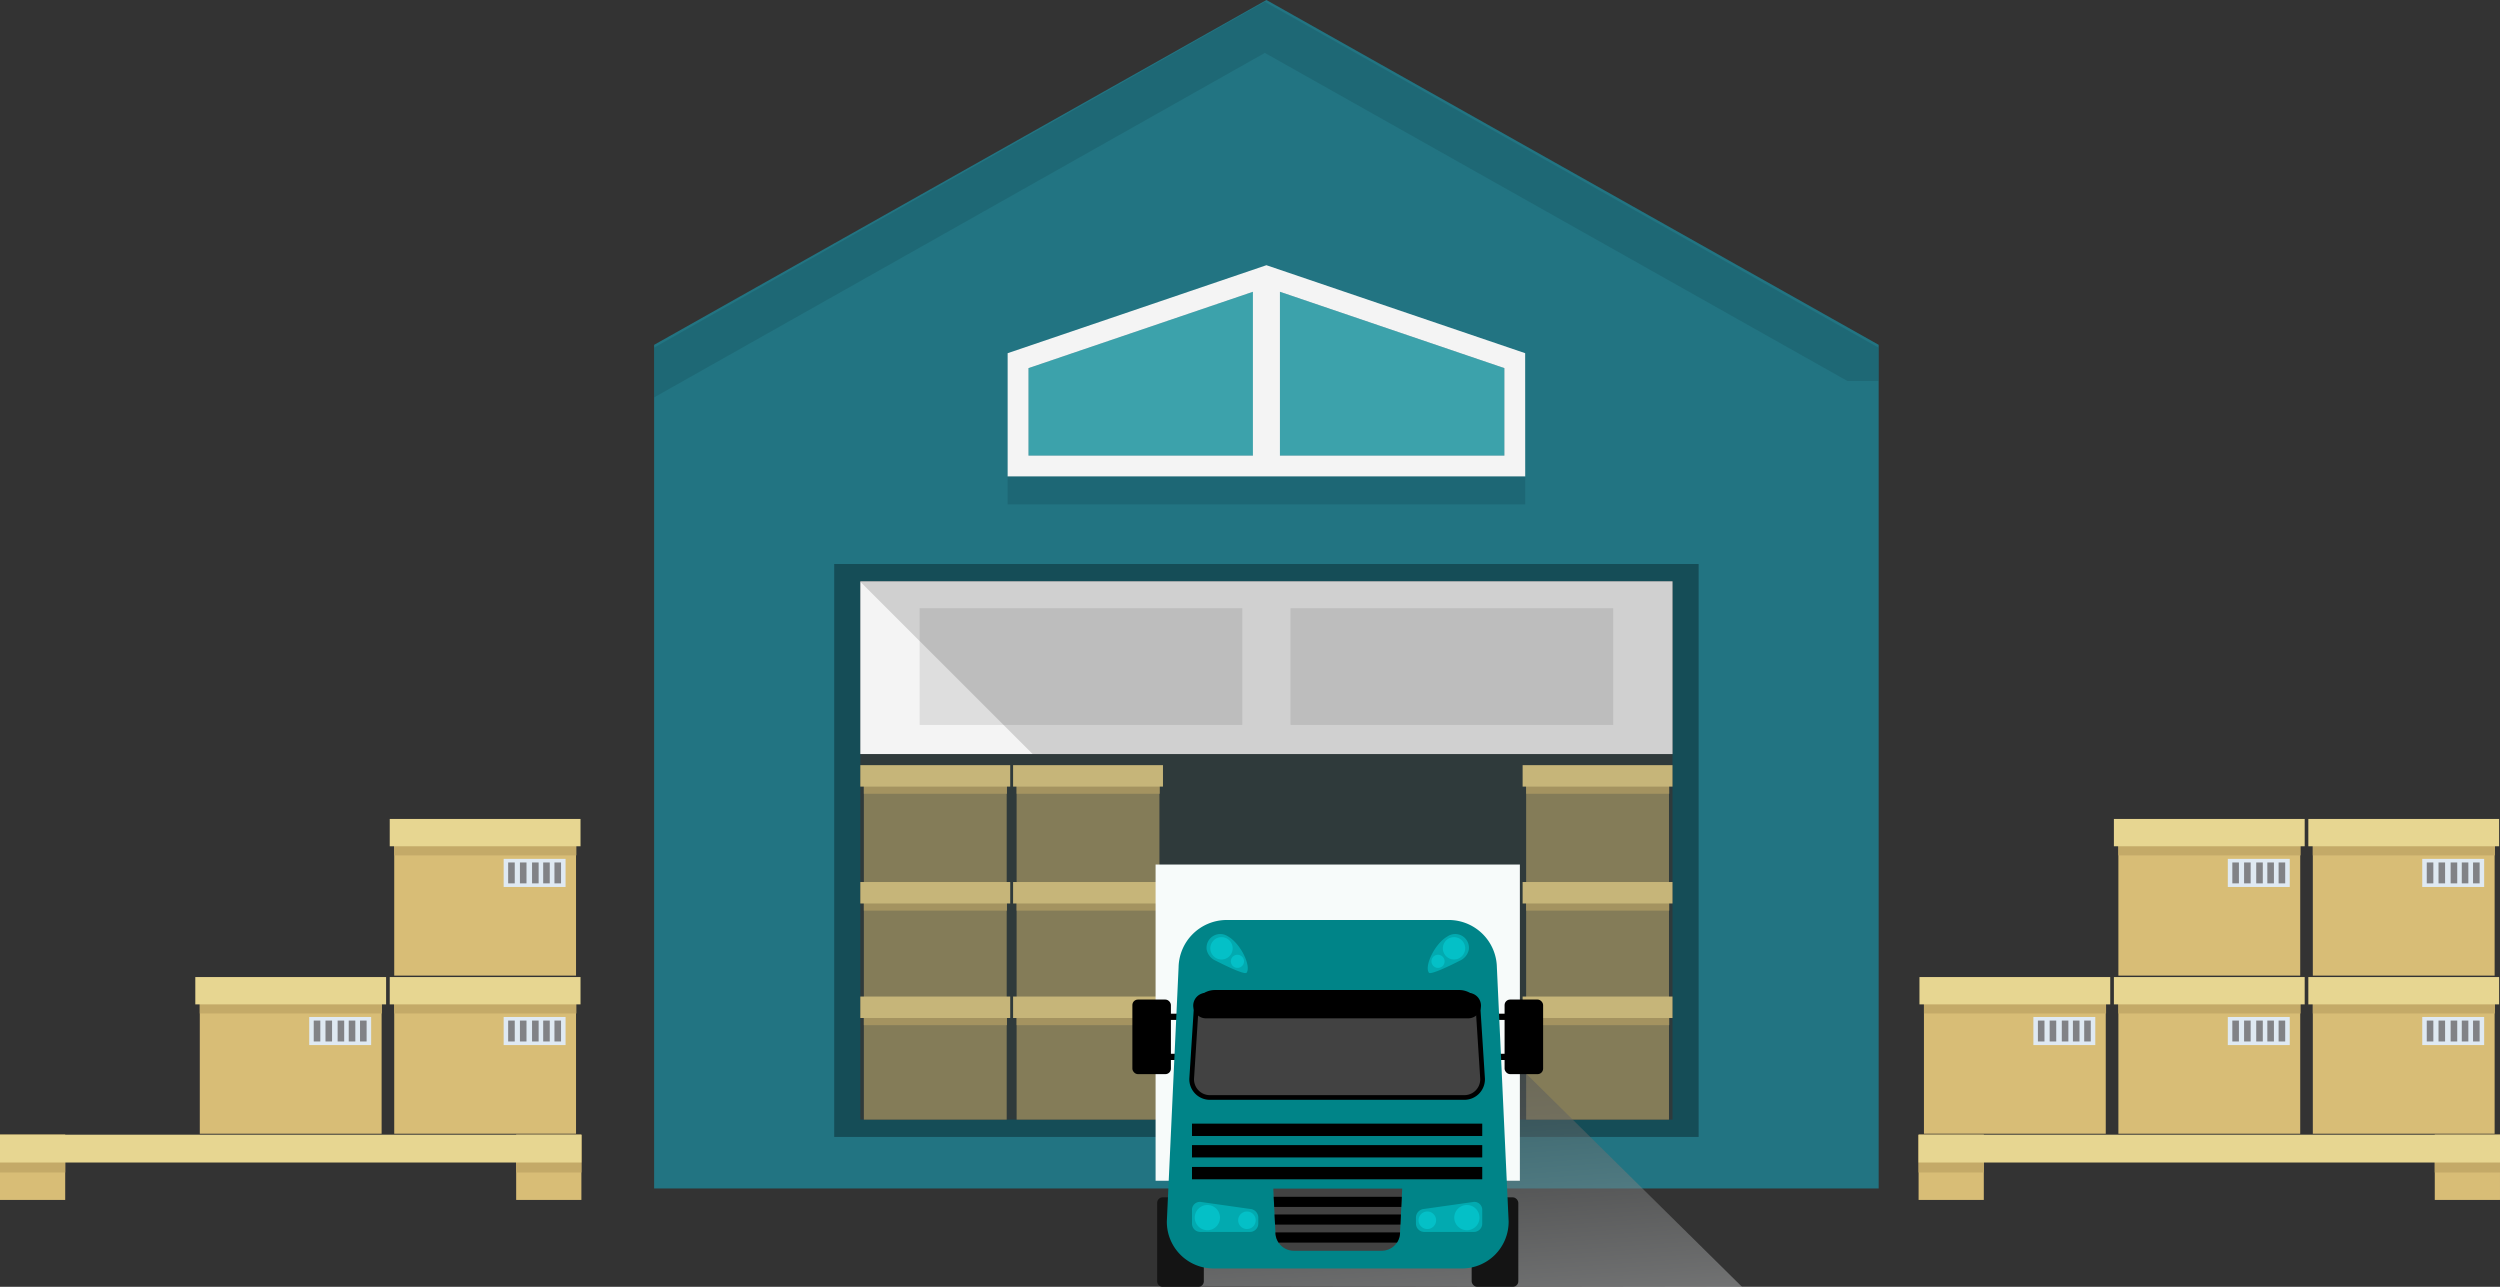 <svg xmlns="http://www.w3.org/2000/svg" xmlns:xlink="http://www.w3.org/1999/xlink" width="335.885" height="172.89" viewBox="0 0 335.885 172.89">
  <rect x="0" y="0" width="335.885" height="172.89" fill="#333333" stroke="none"/>
  <defs>
    <linearGradient id="linear-gradient" x1="0.417" y1="0.345" x2="0.561" y2="1.479" gradientUnits="objectBoundingBox">
      <stop offset="0" stop-color="#555859"/>
      <stop offset="0.116" stop-color="#5f6162"/>
      <stop offset="0.313" stop-color="#7a7c7d"/>
      <stop offset="0.568" stop-color="#a5a7a8"/>
      <stop offset="0.868" stop-color="#e2e2e2"/>
      <stop offset="1" stop-color="#fff"/>
    </linearGradient>
  </defs>
  <g id="Grupo_97277" data-name="Grupo 97277" transform="translate(-930 -1819.204)">
    <path id="Trazado_213023" data-name="Trazado 213023" d="M282.013,406.47l82.262-46.329,82.26,46.329,0,113.347H282.013Z" transform="translate(735.872 1459.063)" fill="#227482" fill-rule="evenodd"/>
    <rect id="Rectángulo_40448" data-name="Rectángulo 40448" width="116.138" height="76.976" transform="translate(1042.079 1894.981)" fill="#154d57"/>
    <rect id="Rectángulo_40449" data-name="Rectángulo 40449" width="109.118" height="72.322" transform="translate(1045.589 1897.308)" fill="#2f3a3b"/>
    <path id="Trazado_213024" data-name="Trazado 213024" d="M304.334,388.132l31.966-10.87,31.966,10.87h0v11.758H304.33V388.133h0Z" transform="translate(763.848 1480.527)" fill="#3ca2ab" fill-rule="evenodd"/>
    <path id="Trazado_213025" data-name="Trazado 213025" d="M303.091,387.773l34.764-11.822,34.764,11.82.007,16.561H303.089l0-16.559Zm36.58-8.25v22.011h30.155V389.777h0l-30.151-10.254Zm-3.63,22.011V379.523L305.89,389.777h0v11.757Z" transform="translate(762.292 1478.884)" fill="#f4f4f4" fill-rule="evenodd"/>
    <rect id="Rectángulo_40450" data-name="Rectángulo 40450" width="69.536" height="3.756" transform="translate(1065.38 1883.215)" fill="#124b57" opacity="0.3" style="mix-blend-mode: multiply;isolation: isolate"/>
    <g id="Grupo_97035" data-name="Grupo 97035" transform="translate(1045.589 1922.005)">
      <g id="Grupo_97029" data-name="Grupo 97029">
        <g id="Grupo_97027" data-name="Grupo 97027" transform="translate(20.524)">
          <rect id="Rectángulo_40451" data-name="Rectángulo 40451" width="19.188" height="16.282" transform="translate(0.473 0.254)" fill="#847c58"/>
          <rect id="Rectángulo_40452" data-name="Rectángulo 40452" width="19.221" height="3.59" transform="translate(0.473 0.255)" fill="#a49360"/>
          <rect id="Rectángulo_40453" data-name="Rectángulo 40453" width="20.137" height="2.883" fill="#c6b579"/>
        </g>
        <g id="Grupo_97028" data-name="Grupo 97028">
          <rect id="Rectángulo_40454" data-name="Rectángulo 40454" width="19.191" height="16.282" transform="translate(0.473 0.254)" fill="#847c58"/>
          <rect id="Rectángulo_40455" data-name="Rectángulo 40455" width="19.223" height="3.59" transform="translate(0.473 0.255)" fill="#a49360"/>
          <rect id="Rectángulo_40456" data-name="Rectángulo 40456" width="20.139" height="2.883" fill="#c6b579"/>
        </g>
      </g>
      <g id="Grupo_97032" data-name="Grupo 97032" transform="translate(0 15.702)">
        <g id="Grupo_97030" data-name="Grupo 97030" transform="translate(20.524)">
          <rect id="Rectángulo_40457" data-name="Rectángulo 40457" width="19.188" height="16.281" transform="translate(0.473 0.255)" fill="#847c58"/>
          <rect id="Rectángulo_40458" data-name="Rectángulo 40458" width="19.221" height="3.589" transform="translate(0.473 0.256)" fill="#a49360"/>
          <rect id="Rectángulo_40459" data-name="Rectángulo 40459" width="20.137" height="2.884" fill="#c6b579"/>
        </g>
        <g id="Grupo_97031" data-name="Grupo 97031">
          <rect id="Rectángulo_40460" data-name="Rectángulo 40460" width="19.191" height="16.281" transform="translate(0.473 0.255)" fill="#847c58"/>
          <rect id="Rectángulo_40461" data-name="Rectángulo 40461" width="19.223" height="3.589" transform="translate(0.473 0.256)" fill="#a49360"/>
          <rect id="Rectángulo_40462" data-name="Rectángulo 40462" width="20.139" height="2.884" fill="#c6b579"/>
        </g>
      </g>
      <g id="Grupo_97033" data-name="Grupo 97033" transform="translate(20.524 31.089)">
        <rect id="Rectángulo_40463" data-name="Rectángulo 40463" width="19.188" height="16.281" transform="translate(0.473 0.255)" fill="#847c58"/>
        <rect id="Rectángulo_40464" data-name="Rectángulo 40464" width="19.221" height="3.59" transform="translate(0.473 0.256)" fill="#a49360"/>
        <rect id="Rectángulo_40465" data-name="Rectángulo 40465" width="20.137" height="2.884" fill="#c6b579"/>
      </g>
      <g id="Grupo_97034" data-name="Grupo 97034" transform="translate(0 31.089)">
        <rect id="Rectángulo_40466" data-name="Rectángulo 40466" width="19.191" height="16.281" transform="translate(0.473 0.255)" fill="#847c58"/>
        <rect id="Rectángulo_40467" data-name="Rectángulo 40467" width="19.223" height="3.59" transform="translate(0.473 0.256)" fill="#a49360"/>
        <rect id="Rectángulo_40468" data-name="Rectángulo 40468" width="20.139" height="2.884" fill="#c6b579"/>
      </g>
    </g>
    <g id="Grupo_97036" data-name="Grupo 97036" transform="translate(1045.589 1897.309)">
      <rect id="Rectángulo_40469" data-name="Rectángulo 40469" width="109.118" height="23.204" fill="#f4f4f4"/>
      <path id="Trazado_213026" data-name="Trazado 213026" d="M297.842,396.4h43.352v15.683H297.842V396.4Zm49.831,0h43.35v15.683h-43.35Z" transform="translate(-289.874 -392.787)" fill="#dedede" fill-rule="evenodd"/>
      <path id="Trazado_213027" data-name="Trazado 213027" d="M294.306,394.854,317.456,418h85.968V394.8H294.306Z" transform="translate(-294.306 -394.799)" fill-rule="evenodd" opacity="0.15"/>
    </g>
    <g id="Grupo_97040" data-name="Grupo 97040" transform="translate(1134.57 1922.005)">
      <g id="Grupo_97037" data-name="Grupo 97037">
        <rect id="Rectángulo_40470" data-name="Rectángulo 40470" width="19.191" height="16.282" transform="translate(0.473 0.254)" fill="#847c58"/>
        <rect id="Rectángulo_40471" data-name="Rectángulo 40471" width="19.221" height="3.59" transform="translate(0.473 0.255)" fill="#a49360"/>
        <rect id="Rectángulo_40472" data-name="Rectángulo 40472" width="20.137" height="2.883" fill="#c6b579"/>
      </g>
      <g id="Grupo_97038" data-name="Grupo 97038" transform="translate(0 15.702)">
        <rect id="Rectángulo_40473" data-name="Rectángulo 40473" width="19.191" height="16.281" transform="translate(0.473 0.255)" fill="#847c58"/>
        <rect id="Rectángulo_40474" data-name="Rectángulo 40474" width="19.221" height="3.589" transform="translate(0.473 0.256)" fill="#a49360"/>
        <rect id="Rectángulo_40475" data-name="Rectángulo 40475" width="20.137" height="2.884" fill="#c6b579"/>
      </g>
      <g id="Grupo_97039" data-name="Grupo 97039" transform="translate(0 31.089)">
        <rect id="Rectángulo_40476" data-name="Rectángulo 40476" width="19.191" height="16.281" transform="translate(0.473 0.255)" fill="#847c58"/>
        <rect id="Rectángulo_40477" data-name="Rectángulo 40477" width="19.221" height="3.59" transform="translate(0.473 0.256)" fill="#a49360"/>
        <rect id="Rectángulo_40478" data-name="Rectángulo 40478" width="20.137" height="2.884" fill="#c6b579"/>
      </g>
    </g>
    <g id="Grupo_97066" data-name="Grupo 97066" transform="translate(1187.771 1929.233)">
      <g id="Grupo_97043" data-name="Grupo 97043" transform="translate(0 42.423)">
        <g id="Grupo_97041" data-name="Grupo 97041" transform="translate(0 0.002)">
          <rect id="Rectángulo_40479" data-name="Rectángulo 40479" width="8.761" height="8.761" fill="#d8bd76"/>
          <rect id="Rectángulo_40480" data-name="Rectángulo 40480" width="8.761" height="5.075" fill="#c4aa68"/>
        </g>
        <g id="Grupo_97042" data-name="Grupo 97042" transform="translate(69.35 0.002)">
          <rect id="Rectángulo_40481" data-name="Rectángulo 40481" width="8.763" height="8.761" fill="#d8bd76"/>
          <rect id="Rectángulo_40482" data-name="Rectángulo 40482" width="8.763" height="5.076" fill="#c4aa68"/>
        </g>
        <rect id="Rectángulo_40483" data-name="Rectángulo 40483" width="78.114" height="3.738" fill="#e7d691"/>
      </g>
      <g id="Grupo_97056" data-name="Grupo 97056" transform="translate(0.117 21.242)">
        <g id="Grupo_97047" data-name="Grupo 97047" transform="translate(26.123)">
          <g id="Grupo_97044" data-name="Grupo 97044">
            <rect id="Rectángulo_40484" data-name="Rectángulo 40484" width="24.429" height="20.723" transform="translate(0.603 0.326)" fill="#d8bd76"/>
            <rect id="Rectángulo_40485" data-name="Rectángulo 40485" width="24.468" height="4.57" transform="translate(0.603 0.324)" fill="#c4aa68"/>
            <rect id="Rectángulo_40486" data-name="Rectángulo 40486" width="25.634" height="3.671" fill="#e7d691"/>
          </g>
          <g id="Grupo_97046" data-name="Grupo 97046" transform="translate(15.304 5.364)">
            <rect id="Rectángulo_40487" data-name="Rectángulo 40487" width="8.321" height="3.774" fill="#dfe9f2"/>
            <g id="Grupo_97045" data-name="Grupo 97045" transform="translate(0.607 0.483)">
              <rect id="Rectángulo_40488" data-name="Rectángulo 40488" width="0.885" height="2.808" fill="#818286"/>
              <rect id="Rectángulo_40489" data-name="Rectángulo 40489" width="0.883" height="2.808" transform="translate(1.58)" fill="#818286"/>
              <rect id="Rectángulo_40490" data-name="Rectángulo 40490" width="0.883" height="2.808" transform="translate(3.211)" fill="#818286"/>
              <rect id="Rectángulo_40491" data-name="Rectángulo 40491" width="0.885" height="2.808" transform="translate(4.703)" fill="#818286"/>
              <rect id="Rectángulo_40492" data-name="Rectángulo 40492" width="0.885" height="2.808" transform="translate(6.219)" fill="#818286"/>
            </g>
          </g>
        </g>
        <g id="Grupo_97051" data-name="Grupo 97051" transform="translate(52.246)">
          <g id="Grupo_97048" data-name="Grupo 97048">
            <rect id="Rectángulo_40493" data-name="Rectángulo 40493" width="24.426" height="20.723" transform="translate(0.603 0.326)" fill="#d8bd76"/>
            <rect id="Rectángulo_40494" data-name="Rectángulo 40494" width="24.468" height="4.57" transform="translate(0.603 0.324)" fill="#c4aa68"/>
            <rect id="Rectángulo_40495" data-name="Rectángulo 40495" width="25.632" height="3.671" fill="#e7d691"/>
          </g>
          <g id="Grupo_97050" data-name="Grupo 97050" transform="translate(15.304 5.364)">
            <rect id="Rectángulo_40496" data-name="Rectángulo 40496" width="8.319" height="3.774" fill="#dfe9f2"/>
            <g id="Grupo_97049" data-name="Grupo 97049" transform="translate(0.607 0.483)">
              <rect id="Rectángulo_40497" data-name="Rectángulo 40497" width="0.885" height="2.808" fill="#818286"/>
              <rect id="Rectángulo_40498" data-name="Rectángulo 40498" width="0.883" height="2.808" transform="translate(1.58)" fill="#818286"/>
              <rect id="Rectángulo_40499" data-name="Rectángulo 40499" width="0.885" height="2.808" transform="translate(3.209)" fill="#818286"/>
              <rect id="Rectángulo_40500" data-name="Rectángulo 40500" width="0.883" height="2.808" transform="translate(4.705)" fill="#818286"/>
              <rect id="Rectángulo_40501" data-name="Rectángulo 40501" width="0.885" height="2.808" transform="translate(6.219)" fill="#818286"/>
            </g>
          </g>
        </g>
        <g id="Grupo_97055" data-name="Grupo 97055">
          <g id="Grupo_97052" data-name="Grupo 97052">
            <rect id="Rectángulo_40502" data-name="Rectángulo 40502" width="24.426" height="20.723" transform="translate(0.603 0.326)" fill="#d8bd76"/>
            <rect id="Rectángulo_40503" data-name="Rectángulo 40503" width="24.468" height="4.57" transform="translate(0.603 0.324)" fill="#c4aa68"/>
            <rect id="Rectángulo_40504" data-name="Rectángulo 40504" width="25.632" height="3.671" fill="#e7d691"/>
          </g>
          <g id="Grupo_97054" data-name="Grupo 97054" transform="translate(15.304 5.364)">
            <rect id="Rectángulo_40505" data-name="Rectángulo 40505" width="8.319" height="3.774" fill="#dfe9f2"/>
            <g id="Grupo_97053" data-name="Grupo 97053" transform="translate(0.61 0.483)">
              <rect id="Rectángulo_40506" data-name="Rectángulo 40506" width="0.883" height="2.808" fill="#818286"/>
              <rect id="Rectángulo_40507" data-name="Rectángulo 40507" width="0.883" height="2.808" transform="translate(1.578)" fill="#818286"/>
              <rect id="Rectángulo_40508" data-name="Rectángulo 40508" width="0.883" height="2.808" transform="translate(3.209)" fill="#818286"/>
              <rect id="Rectángulo_40509" data-name="Rectángulo 40509" width="0.885" height="2.808" transform="translate(4.703)" fill="#818286"/>
              <rect id="Rectángulo_40510" data-name="Rectángulo 40510" width="0.883" height="2.808" transform="translate(6.219)" fill="#818286"/>
            </g>
          </g>
        </g>
      </g>
      <g id="Grupo_97065" data-name="Grupo 97065" transform="translate(26.24)">
        <g id="Grupo_97060" data-name="Grupo 97060">
          <g id="Grupo_97057" data-name="Grupo 97057">
            <rect id="Rectángulo_40511" data-name="Rectángulo 40511" width="24.429" height="20.725" transform="translate(0.603 0.325)" fill="#d8bd76"/>
            <rect id="Rectángulo_40512" data-name="Rectángulo 40512" width="24.468" height="4.57" transform="translate(0.603 0.325)" fill="#c4aa68"/>
            <rect id="Rectángulo_40513" data-name="Rectángulo 40513" width="25.634" height="3.671" fill="#e7d691"/>
          </g>
          <g id="Grupo_97059" data-name="Grupo 97059" transform="translate(15.304 5.364)">
            <rect id="Rectángulo_40514" data-name="Rectángulo 40514" width="8.321" height="3.774" fill="#dfe9f2"/>
            <g id="Grupo_97058" data-name="Grupo 97058" transform="translate(0.607 0.483)">
              <rect id="Rectángulo_40515" data-name="Rectángulo 40515" width="0.885" height="2.808" fill="#818286"/>
              <rect id="Rectángulo_40516" data-name="Rectángulo 40516" width="0.883" height="2.808" transform="translate(1.58)" fill="#818286"/>
              <rect id="Rectángulo_40517" data-name="Rectángulo 40517" width="0.883" height="2.808" transform="translate(3.211)" fill="#818286"/>
              <rect id="Rectángulo_40518" data-name="Rectángulo 40518" width="0.885" height="2.808" transform="translate(4.703)" fill="#818286"/>
              <rect id="Rectángulo_40519" data-name="Rectángulo 40519" width="0.885" height="2.808" transform="translate(6.219)" fill="#818286"/>
            </g>
          </g>
        </g>
        <g id="Grupo_97064" data-name="Grupo 97064" transform="translate(26.123)">
          <g id="Grupo_97061" data-name="Grupo 97061">
            <rect id="Rectángulo_40520" data-name="Rectángulo 40520" width="24.426" height="20.725" transform="translate(0.603 0.325)" fill="#d8bd76"/>
            <rect id="Rectángulo_40521" data-name="Rectángulo 40521" width="24.468" height="4.57" transform="translate(0.603 0.325)" fill="#c4aa68"/>
            <rect id="Rectángulo_40522" data-name="Rectángulo 40522" width="25.632" height="3.671" fill="#e7d691"/>
          </g>
          <g id="Grupo_97063" data-name="Grupo 97063" transform="translate(15.304 5.364)">
            <rect id="Rectángulo_40523" data-name="Rectángulo 40523" width="8.319" height="3.774" fill="#dfe9f2"/>
            <g id="Grupo_97062" data-name="Grupo 97062" transform="translate(0.607 0.483)">
              <rect id="Rectángulo_40524" data-name="Rectángulo 40524" width="0.885" height="2.808" fill="#818286"/>
              <rect id="Rectángulo_40525" data-name="Rectángulo 40525" width="0.883" height="2.808" transform="translate(1.58)" fill="#818286"/>
              <rect id="Rectángulo_40526" data-name="Rectángulo 40526" width="0.885" height="2.808" transform="translate(3.209)" fill="#818286"/>
              <rect id="Rectángulo_40527" data-name="Rectángulo 40527" width="0.883" height="2.808" transform="translate(4.705)" fill="#818286"/>
              <rect id="Rectángulo_40528" data-name="Rectángulo 40528" width="0.885" height="2.808" transform="translate(6.219)" fill="#818286"/>
            </g>
          </g>
        </g>
      </g>
    </g>
    <g id="Grupo_97084" data-name="Grupo 97084" transform="translate(930 1929.233)">
      <g id="Grupo_97069" data-name="Grupo 97069" transform="translate(0 42.423)">
        <g id="Grupo_97067" data-name="Grupo 97067" transform="translate(0 0.002)">
          <rect id="Rectángulo_40529" data-name="Rectángulo 40529" width="8.761" height="8.761" fill="#d8bd76"/>
          <rect id="Rectángulo_40530" data-name="Rectángulo 40530" width="8.761" height="5.075" fill="#c4aa68"/>
        </g>
        <g id="Grupo_97068" data-name="Grupo 97068" transform="translate(69.35 0.002)">
          <rect id="Rectángulo_40531" data-name="Rectángulo 40531" width="8.763" height="8.761" fill="#d8bd76"/>
          <rect id="Rectángulo_40532" data-name="Rectángulo 40532" width="8.763" height="5.076" fill="#c4aa68"/>
        </g>
        <rect id="Rectángulo_40533" data-name="Rectángulo 40533" width="78.114" height="3.738" fill="#e7d691"/>
      </g>
      <g id="Grupo_97078" data-name="Grupo 97078" transform="translate(26.24 21.242)">
        <g id="Grupo_97073" data-name="Grupo 97073">
          <g id="Grupo_97070" data-name="Grupo 97070">
            <rect id="Rectángulo_40534" data-name="Rectángulo 40534" width="24.429" height="20.723" transform="translate(0.603 0.326)" fill="#d8bd76"/>
            <rect id="Rectángulo_40535" data-name="Rectángulo 40535" width="24.468" height="4.57" transform="translate(0.603 0.324)" fill="#c4aa68"/>
            <rect id="Rectángulo_40536" data-name="Rectángulo 40536" width="25.634" height="3.671" fill="#e7d691"/>
          </g>
          <g id="Grupo_97072" data-name="Grupo 97072" transform="translate(15.304 5.364)">
            <rect id="Rectángulo_40537" data-name="Rectángulo 40537" width="8.321" height="3.774" fill="#dfe9f2"/>
            <g id="Grupo_97071" data-name="Grupo 97071" transform="translate(0.607 0.483)">
              <rect id="Rectángulo_40538" data-name="Rectángulo 40538" width="0.885" height="2.808" fill="#818286"/>
              <rect id="Rectángulo_40539" data-name="Rectángulo 40539" width="0.883" height="2.808" transform="translate(1.58)" fill="#818286"/>
              <rect id="Rectángulo_40540" data-name="Rectángulo 40540" width="0.883" height="2.808" transform="translate(3.211)" fill="#818286"/>
              <rect id="Rectángulo_40541" data-name="Rectángulo 40541" width="0.885" height="2.808" transform="translate(4.703)" fill="#818286"/>
              <rect id="Rectángulo_40542" data-name="Rectángulo 40542" width="0.885" height="2.808" transform="translate(6.219)" fill="#818286"/>
            </g>
          </g>
        </g>
        <g id="Grupo_97077" data-name="Grupo 97077" transform="translate(26.123)">
          <g id="Grupo_97074" data-name="Grupo 97074">
            <rect id="Rectángulo_40543" data-name="Rectángulo 40543" width="24.426" height="20.723" transform="translate(0.603 0.326)" fill="#d8bd76"/>
            <rect id="Rectángulo_40544" data-name="Rectángulo 40544" width="24.468" height="4.57" transform="translate(0.603 0.324)" fill="#c4aa68"/>
            <rect id="Rectángulo_40545" data-name="Rectángulo 40545" width="25.632" height="3.671" fill="#e7d691"/>
          </g>
          <g id="Grupo_97076" data-name="Grupo 97076" transform="translate(15.304 5.364)">
            <rect id="Rectángulo_40546" data-name="Rectángulo 40546" width="8.319" height="3.774" fill="#dfe9f2"/>
            <g id="Grupo_97075" data-name="Grupo 97075" transform="translate(0.607 0.483)">
              <rect id="Rectángulo_40547" data-name="Rectángulo 40547" width="0.885" height="2.808" fill="#818286"/>
              <rect id="Rectángulo_40548" data-name="Rectángulo 40548" width="0.883" height="2.808" transform="translate(1.58)" fill="#818286"/>
              <rect id="Rectángulo_40549" data-name="Rectángulo 40549" width="0.885" height="2.808" transform="translate(3.209)" fill="#818286"/>
              <rect id="Rectángulo_40550" data-name="Rectángulo 40550" width="0.883" height="2.808" transform="translate(4.705)" fill="#818286"/>
              <rect id="Rectángulo_40551" data-name="Rectángulo 40551" width="0.885" height="2.808" transform="translate(6.219)" fill="#818286"/>
            </g>
          </g>
        </g>
      </g>
      <g id="Grupo_97083" data-name="Grupo 97083" transform="translate(52.363)">
        <g id="Grupo_97082" data-name="Grupo 97082">
          <g id="Grupo_97079" data-name="Grupo 97079">
            <rect id="Rectángulo_40552" data-name="Rectángulo 40552" width="24.426" height="20.725" transform="translate(0.603 0.325)" fill="#d8bd76"/>
            <rect id="Rectángulo_40553" data-name="Rectángulo 40553" width="24.468" height="4.57" transform="translate(0.603 0.325)" fill="#c4aa68"/>
            <rect id="Rectángulo_40554" data-name="Rectángulo 40554" width="25.632" height="3.671" fill="#e7d691"/>
          </g>
          <g id="Grupo_97081" data-name="Grupo 97081" transform="translate(15.304 5.364)">
            <rect id="Rectángulo_40555" data-name="Rectángulo 40555" width="8.319" height="3.774" fill="#dfe9f2"/>
            <g id="Grupo_97080" data-name="Grupo 97080" transform="translate(0.607 0.483)">
              <rect id="Rectángulo_40556" data-name="Rectángulo 40556" width="0.885" height="2.808" fill="#818286"/>
              <rect id="Rectángulo_40557" data-name="Rectángulo 40557" width="0.883" height="2.808" transform="translate(1.58)" fill="#818286"/>
              <rect id="Rectángulo_40558" data-name="Rectángulo 40558" width="0.885" height="2.808" transform="translate(3.209)" fill="#818286"/>
              <rect id="Rectángulo_40559" data-name="Rectángulo 40559" width="0.883" height="2.808" transform="translate(4.705)" fill="#818286"/>
              <rect id="Rectángulo_40560" data-name="Rectángulo 40560" width="0.885" height="2.808" transform="translate(6.219)" fill="#818286"/>
            </g>
          </g>
        </g>
      </g>
    </g>
    <g id="Grupo_97099" data-name="Grupo 97099" transform="translate(1082.139 1935.358)">
      <path id="Trazado_213028" data-name="Trazado 213028" d="M346.945,418.262l42.439,41.909-76.428-.123,2.223-10.025Z" transform="translate(-307.477 -403.435)" fill-rule="evenodd" opacity="0.5" fill="url(#linear-gradient)" style="mix-blend-mode: multiply;isolation: isolate"/>
      <rect id="Rectángulo_40561" data-name="Rectángulo 40561" width="48.943" height="42.483" transform="translate(3.119)" fill="#f7fbfa"/>
      <g id="Grupo_97098" data-name="Grupo 97098" transform="translate(0 7.451)">
        <g id="Grupo_97085" data-name="Grupo 97085" transform="translate(3.332 37.262)">
          <rect id="Rectángulo_40562" data-name="Rectángulo 40562" width="6.268" height="12.023" rx="0.742" transform="translate(42.252)" fill="#141414"/>
          <path id="Rectángulo_40563" data-name="Rectángulo 40563" d="M.742,0H5.525a.743.743,0,0,1,.743.743V11.281a.742.742,0,0,1-.742.742H.742A.742.742,0,0,1,0,11.28V.742A.742.742,0,0,1,.742,0Z" fill="#141414"/>
        </g>
        <g id="Grupo_97090" data-name="Grupo 97090" transform="translate(0 10.69)">
          <g id="Grupo_97087" data-name="Grupo 97087" transform="translate(47.42)">
            <rect id="Rectángulo_40564" data-name="Rectángulo 40564" width="5.176" height="10.02" rx="0.741" transform="translate(2.588)"/>
            <g id="Grupo_97086" data-name="Grupo 97086" transform="translate(0 1.899)">
              <rect id="Rectángulo_40565" data-name="Rectángulo 40565" width="4.008" height="0.836"/>
              <rect id="Rectángulo_40566" data-name="Rectángulo 40566" width="4.008" height="0.836" transform="translate(0 5.385)"/>
            </g>
          </g>
          <g id="Grupo_97089" data-name="Grupo 97089">
            <rect id="Rectángulo_40567" data-name="Rectángulo 40567" width="5.178" height="10.02" rx="0.741"/>
            <g id="Grupo_97088" data-name="Grupo 97088" transform="translate(3.759 1.899)">
              <rect id="Rectángulo_40568" data-name="Rectángulo 40568" width="4.008" height="0.836"/>
              <rect id="Rectángulo_40569" data-name="Rectángulo 40569" width="4.008" height="0.836" transform="translate(0 5.385)"/>
            </g>
          </g>
        </g>
        <path id="Trazado_213029" data-name="Trazado 213029" d="M320.5,414.989h30.078a6.478,6.478,0,0,1,6.346,6.348l1.58,34.124a6.271,6.271,0,0,1-6.348,6.346H318.93a6.265,6.265,0,0,1-6.346-6.346l1.578-34.124A6.475,6.475,0,0,1,320.5,414.989Z" transform="translate(-307.953 -414.989)" fill="#008488" fill-rule="evenodd"/>
        <path id="Trazado_213030" data-name="Trazado 213030" d="M317.309,419.164h32.943a2.863,2.863,0,0,1,2.8,2.763l.586,9.147a2.767,2.767,0,0,1-2.8,2.842H316.723a2.764,2.764,0,0,1-2.8-2.842l.584-9.147A2.861,2.861,0,0,1,317.309,419.164Z" transform="translate(-306.271 -409.755)" fill-rule="evenodd"/>
        <path id="Trazado_213031" data-name="Trazado 213031" d="M316.958,419.444H349.9a2.23,2.23,0,0,1,2.17,2.17l.586,9.15a2.131,2.131,0,0,1-2.173,2.172H316.372a2.131,2.131,0,0,1-2.17-2.172l.586-9.15A2.228,2.228,0,0,1,316.958,419.444Z" transform="translate(-305.92 -409.404)" fill="#424242" fill-rule="evenodd"/>
        <g id="Grupo_97091" data-name="Grupo 97091" transform="translate(8.011 27.36)">
          <rect id="Rectángulo_40570" data-name="Rectángulo 40570" width="38.995" height="1.66"/>
          <rect id="Rectángulo_40571" data-name="Rectángulo 40571" width="38.995" height="1.657" transform="translate(0 2.885)"/>
          <rect id="Rectángulo_40572" data-name="Rectángulo 40572" width="38.995" height="1.659" transform="translate(0 5.819)"/>
        </g>
        <path id="Trazado_213032" data-name="Trazado 213032" d="M315.866,419.333H351.1a1.718,1.718,0,0,1,1.713,1.713h0a1.716,1.716,0,0,1-1.713,1.71H315.866a1.716,1.716,0,0,1-1.713-1.71h0A1.718,1.718,0,0,1,315.866,419.333Z" transform="translate(-305.977 -409.543)" fill-rule="evenodd"/>
        <path id="Trazado_213033" data-name="Trazado 213033" d="M321.7,439.354h11.766a2.465,2.465,0,0,0,2.481-2.344l.3-6.006H318.926l.293,6.006A2.469,2.469,0,0,0,321.7,439.354Z" transform="translate(-299.994 -394.913)" fill="#424242" fill-rule="evenodd"/>
        <g id="Grupo_97092" data-name="Grupo 97092" transform="translate(18.986 37.193)">
          <path id="Trazado_213034" data-name="Trazado 213034" d="M318.95,431.493h17.212l-.066,1.362H319.018Z" transform="translate(-318.95 -431.493)" fill-rule="evenodd"/>
          <path id="Trazado_213035" data-name="Trazado 213035" d="M319,432.545h16.981l-.068,1.364H319.068Z" transform="translate(-318.885 -430.175)" fill-rule="evenodd"/>
          <path id="Trazado_213036" data-name="Trazado 213036" d="M319.054,433.615H335.8l-.007.122a2.481,2.481,0,0,1-.408,1.244H319.469a2.477,2.477,0,0,1-.41-1.244Z" transform="translate(-318.819 -428.833)" fill-rule="evenodd"/>
        </g>
        <g id="Grupo_97095" data-name="Grupo 97095" transform="translate(9.97 1.913)">
          <g id="Grupo_97093" data-name="Grupo 97093">
            <path id="Trazado_213037" data-name="Trazado 213037" d="M320.33,421.006c-.225.315-2.707-.868-4.131-1.6a2.1,2.1,0,0,1-1.233-1.467,1.843,1.843,0,0,1,2.853-1.812C319.53,417.089,320.963,420.1,320.33,421.006Z" transform="translate(-314.949 -415.838)" fill="#02aab0" fill-rule="evenodd"/>
            <path id="Trazado_213038" data-name="Trazado 213038" d="M316.673,419.008a1.5,1.5,0,1,0-1.5-1.5A1.5,1.5,0,0,0,316.673,419.008Z" transform="translate(-314.668 -415.616)" fill="#04c0c7" fill-rule="evenodd"/>
            <path id="Trazado_213039" data-name="Trazado 213039" d="M317.283,418.828a.883.883,0,1,0-.886-.883A.885.885,0,0,0,317.283,418.828Z" transform="translate(-313.135 -414.305)" fill="#04c0c7" fill-rule="evenodd"/>
          </g>
          <g id="Grupo_97094" data-name="Grupo 97094" transform="translate(29.713)">
            <path id="Trazado_213040" data-name="Trazado 213040" d="M328.287,421.006c.221.315,2.7-.868,4.131-1.6a2.093,2.093,0,0,0,1.23-1.467,1.844,1.844,0,0,0-2.855-1.812C329.085,417.089,327.654,420.1,328.287,421.006Z" transform="translate(-328.134 -415.838)" fill="#02aab0" fill-rule="evenodd"/>
            <path id="Trazado_213041" data-name="Trazado 213041" d="M330.53,419.008a1.5,1.5,0,1,0-1.494-1.5A1.5,1.5,0,0,0,330.53,419.008Z" transform="translate(-327.004 -415.616)" fill="#04c0c7" fill-rule="evenodd"/>
            <path id="Trazado_213042" data-name="Trazado 213042" d="M329.239,418.828a.883.883,0,1,0-.883-.883A.885.885,0,0,0,329.239,418.828Z" transform="translate(-327.856 -414.305)" fill="#04c0c7" fill-rule="evenodd"/>
          </g>
        </g>
        <g id="Grupo_97096" data-name="Grupo 97096" transform="translate(8.011 37.863)">
          <path id="Trazado_213043" data-name="Trazado 213043" d="M315.193,431.8l6.682.946a1.184,1.184,0,0,1,1.113,1.113v.863a1.12,1.12,0,0,1-1.113,1.113h-6.682a1.117,1.117,0,0,1-1.113-1.113V432.91A1.067,1.067,0,0,1,315.193,431.8Z" transform="translate(-314.08 -431.79)" fill="#02aab0" fill-rule="evenodd"/>
          <path id="Trazado_213044" data-name="Trazado 213044" d="M315.937,435.368a1.694,1.694,0,1,0-1.692-1.692A1.7,1.7,0,0,0,315.937,435.368Z" transform="translate(-313.873 -431.551)" fill="#04c0c7" fill-rule="evenodd"/>
          <path id="Trazado_213045" data-name="Trazado 213045" d="M318.009,434.723a1.177,1.177,0,1,0-1.176-1.176A1.182,1.182,0,0,0,318.009,434.723Z" transform="translate(-310.629 -431.066)" fill="#04c0c7" fill-rule="evenodd"/>
        </g>
        <g id="Grupo_97097" data-name="Grupo 97097" transform="translate(38.099 37.863)">
          <path id="Trazado_213046" data-name="Trazado 213046" d="M335.224,431.8l-6.68.946a1.182,1.182,0,0,0-1.113,1.113v.863a1.119,1.119,0,0,0,1.113,1.113h6.68a1.117,1.117,0,0,0,1.113-1.113V432.91A1.066,1.066,0,0,0,335.224,431.8Z" transform="translate(-327.431 -431.79)" fill="#02aab0" fill-rule="evenodd"/>
          <path id="Trazado_213047" data-name="Trazado 213047" d="M331.411,435.368a1.694,1.694,0,1,0-1.695-1.692A1.7,1.7,0,0,0,331.411,435.368Z" transform="translate(-324.567 -431.551)" fill="#04c0c7" fill-rule="evenodd"/>
          <path id="Trazado_213048" data-name="Trazado 213048" d="M328.763,434.723a1.177,1.177,0,1,0-1.176-1.176A1.18,1.18,0,0,0,328.763,434.723Z" transform="translate(-327.235 -431.066)" fill="#04c0c7" fill-rule="evenodd"/>
        </g>
      </g>
    </g>
    <path id="Trazado_213049" data-name="Trazado 213049" d="M365.525,361.071l-1.461-.824-1.466.824-80.585,45.638V413.4l82.051-46.282L442.336,411.2h4.2v-4.472Z" transform="translate(735.872 1459.196)" fill="#154d57" fill-rule="evenodd" opacity="0.3" style="mix-blend-mode: multiply;isolation: isolate"/>
  </g>
</svg>
